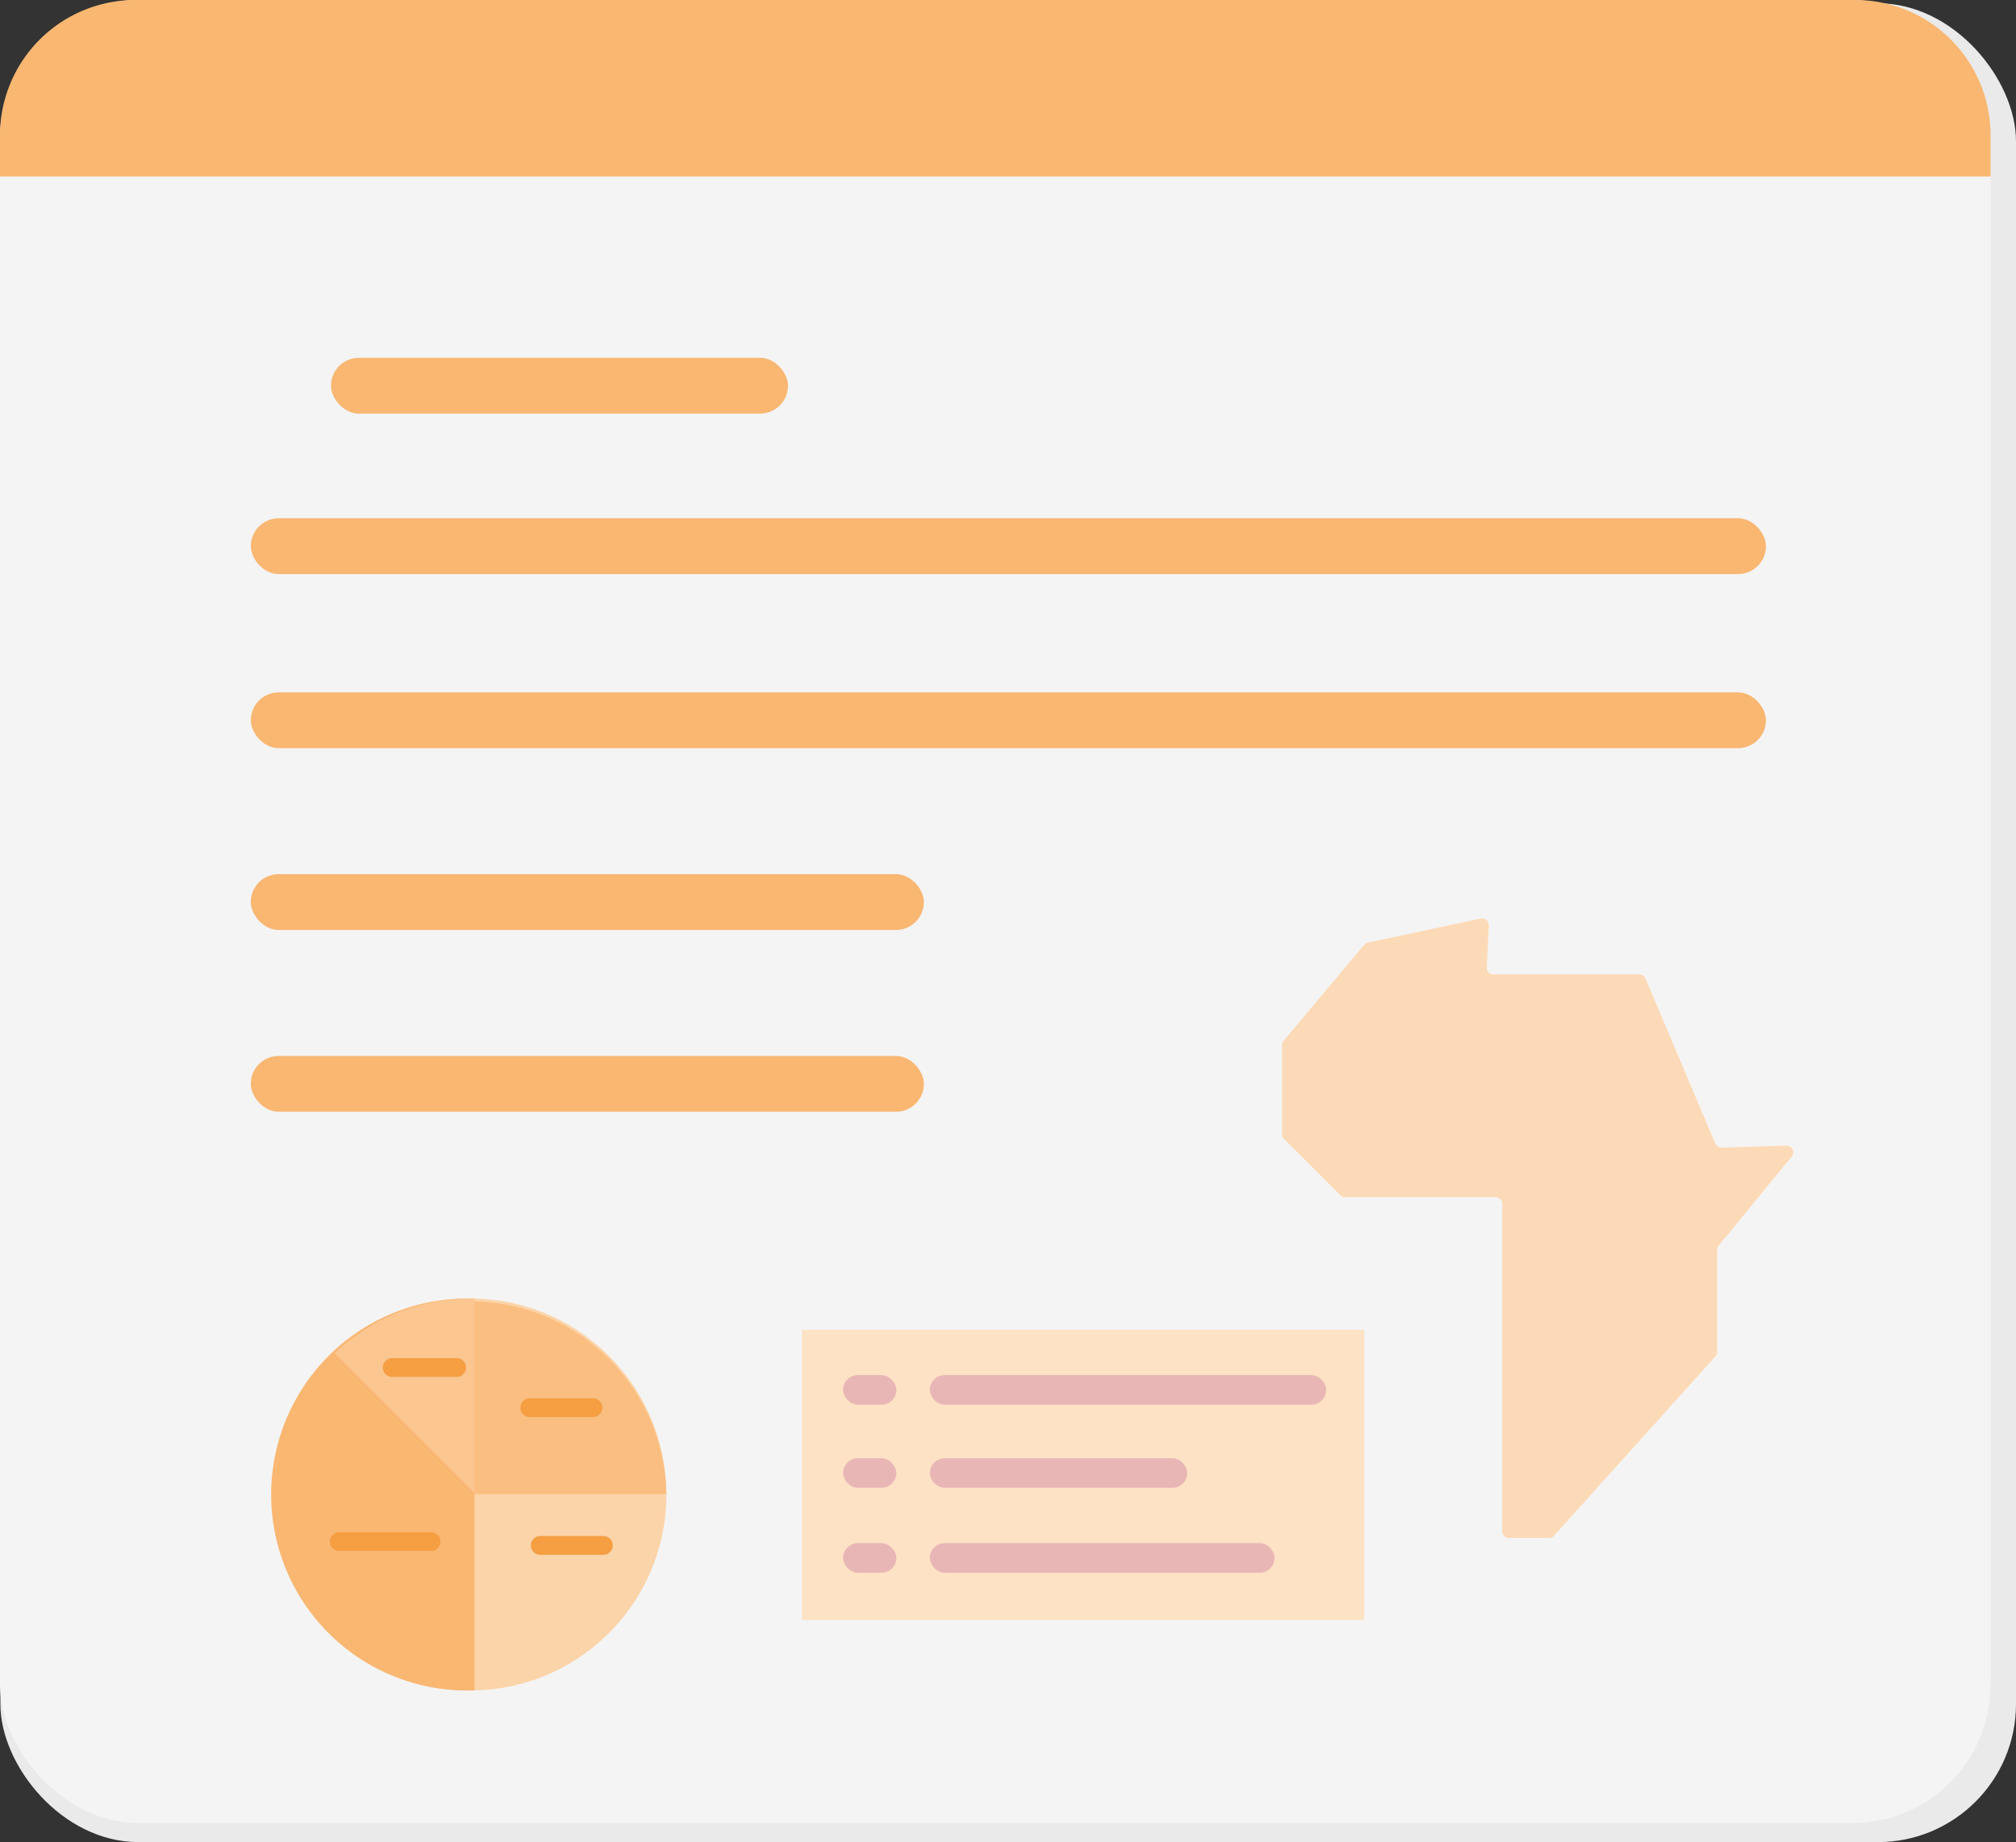 <svg xmlns="http://www.w3.org/2000/svg" viewBox="0 0 369.43 337.52"><rect x="0" y="0" width="369.43" height="337.52" fill="#333333" stroke="none"/><defs><style>.cls-1{fill:#eaeaea;}.cls-2{fill:#f4f4f4;}.cls-3{fill:#f9b772;}.cls-4{fill:#fddab7;}.cls-5{fill:#fee2c5;}.cls-6{fill:#e9b6b6;}.cls-7{fill:#fcd4a9;}.cls-8{fill:#fabe80;}.cls-9{fill:#fbc68f;}.cls-10{fill:#f59e42;}</style></defs><title>Template 2</title><g id="Layer_2" data-name="Layer 2"><g id="Layer_1-2" data-name="Layer 1"><rect class="cls-1" x="0.07" y="0.6" width="369.36" height="336.93" rx="25.3" ry="25.3"/><rect class="cls-2" width="364.77" height="334.03" rx="25.3" ry="25.3"/><path class="cls-3" d="M364.77,32.33V24.8A24.8,24.8,0,0,0,340,0H24.8A24.8,24.8,0,0,0,0,24.8v7.53Z"/><path class="cls-4" d="M250,173.11,235.21,190.7a1.25,1.25,0,0,0-.28.79v16.34a1.24,1.24,0,0,0,.35.86L245.62,219a1.22,1.22,0,0,0,.86.36h27.58a1.22,1.22,0,0,1,1.22,1.22v60a1.22,1.22,0,0,0,1.22,1.22h7.36a1.21,1.21,0,0,0,.91-.41l29.59-32.87a1.25,1.25,0,0,0,.31-.82V229a1.2,1.2,0,0,1,.28-.77l13.39-16.32a1.23,1.23,0,0,0-1-2l-11.85.37a1.21,1.21,0,0,1-1.16-.74L301.54,179.3a1.24,1.24,0,0,0-1.13-.75H273.68a1.21,1.21,0,0,1-1.22-1.28l.35-7.71a1.23,1.23,0,0,0-1.48-1.25l-20.62,4.39A1.2,1.2,0,0,0,250,173.11Z"/><rect class="cls-5" x="171.92" y="218.73" width="53.16" height="103.04" transform="translate(-71.76 468.75) rotate(-90)"/><rect class="cls-6" x="154.49" y="251.96" width="9.76" height="5.42" rx="2.71" ry="2.71"/><rect class="cls-6" x="170.39" y="251.96" width="72.63" height="5.42" rx="2.71" ry="2.71"/><rect class="cls-6" x="154.49" y="267.19" width="9.76" height="5.42" rx="2.71" ry="2.71"/><rect class="cls-6" x="170.39" y="267.19" width="47.17" height="5.42" rx="2.71" ry="2.71"/><rect class="cls-6" x="154.49" y="282.75" width="9.76" height="5.42" rx="2.71" ry="2.71"/><rect class="cls-6" x="170.39" y="282.75" width="63.18" height="5.42" rx="2.71" ry="2.71"/><rect class="cls-3" x="60.65" y="65.56" width="83.75" height="10.23" rx="5.12" ry="5.12"/><rect class="cls-3" x="45.96" y="126.86" width="277.65" height="10.23" rx="5.12" ry="5.12"/><rect class="cls-3" x="45.96" y="94.96" width="277.65" height="10.23" rx="5.12" ry="5.12"/><rect class="cls-3" x="45.95" y="160.17" width="123.35" height="10.23" rx="5.12" ry="5.12"/><rect class="cls-3" x="45.95" y="193.48" width="123.35" height="10.23" rx="5.12" ry="5.12"/><circle class="cls-7" cx="86.2" cy="273.84" r="35.9" transform="translate(-21.3 7.64) rotate(-4.52)"/><path class="cls-8" d="M122.1,273.77a35.91,35.91,0,0,0-71.81,0Z"/><path class="cls-3" d="M86.94,237.94H86.2a35.91,35.91,0,1,0,0,71.81h.74Z"/><path class="cls-9" d="M86.94,273.52V237.94H86.2a35.77,35.77,0,0,0-24.85,10Z"/><path class="cls-10" d="M108.79,259.65H97.22a1.72,1.72,0,1,1,0-3.43h11.57a1.72,1.72,0,0,1,0,3.43Z"/><path class="cls-10" d="M83.55,252.29H72a1.72,1.72,0,1,1,0-3.43H83.55a1.72,1.72,0,1,1,0,3.43Z"/><path class="cls-10" d="M110.54,284.89H99a1.72,1.72,0,0,1,0-3.44h11.57a1.72,1.72,0,0,1,0,3.44Z"/><path class="cls-10" d="M79,284.19H62.17a1.72,1.72,0,0,1,0-3.44H79a1.72,1.72,0,0,1,0,3.44Z"/></g></g></svg>